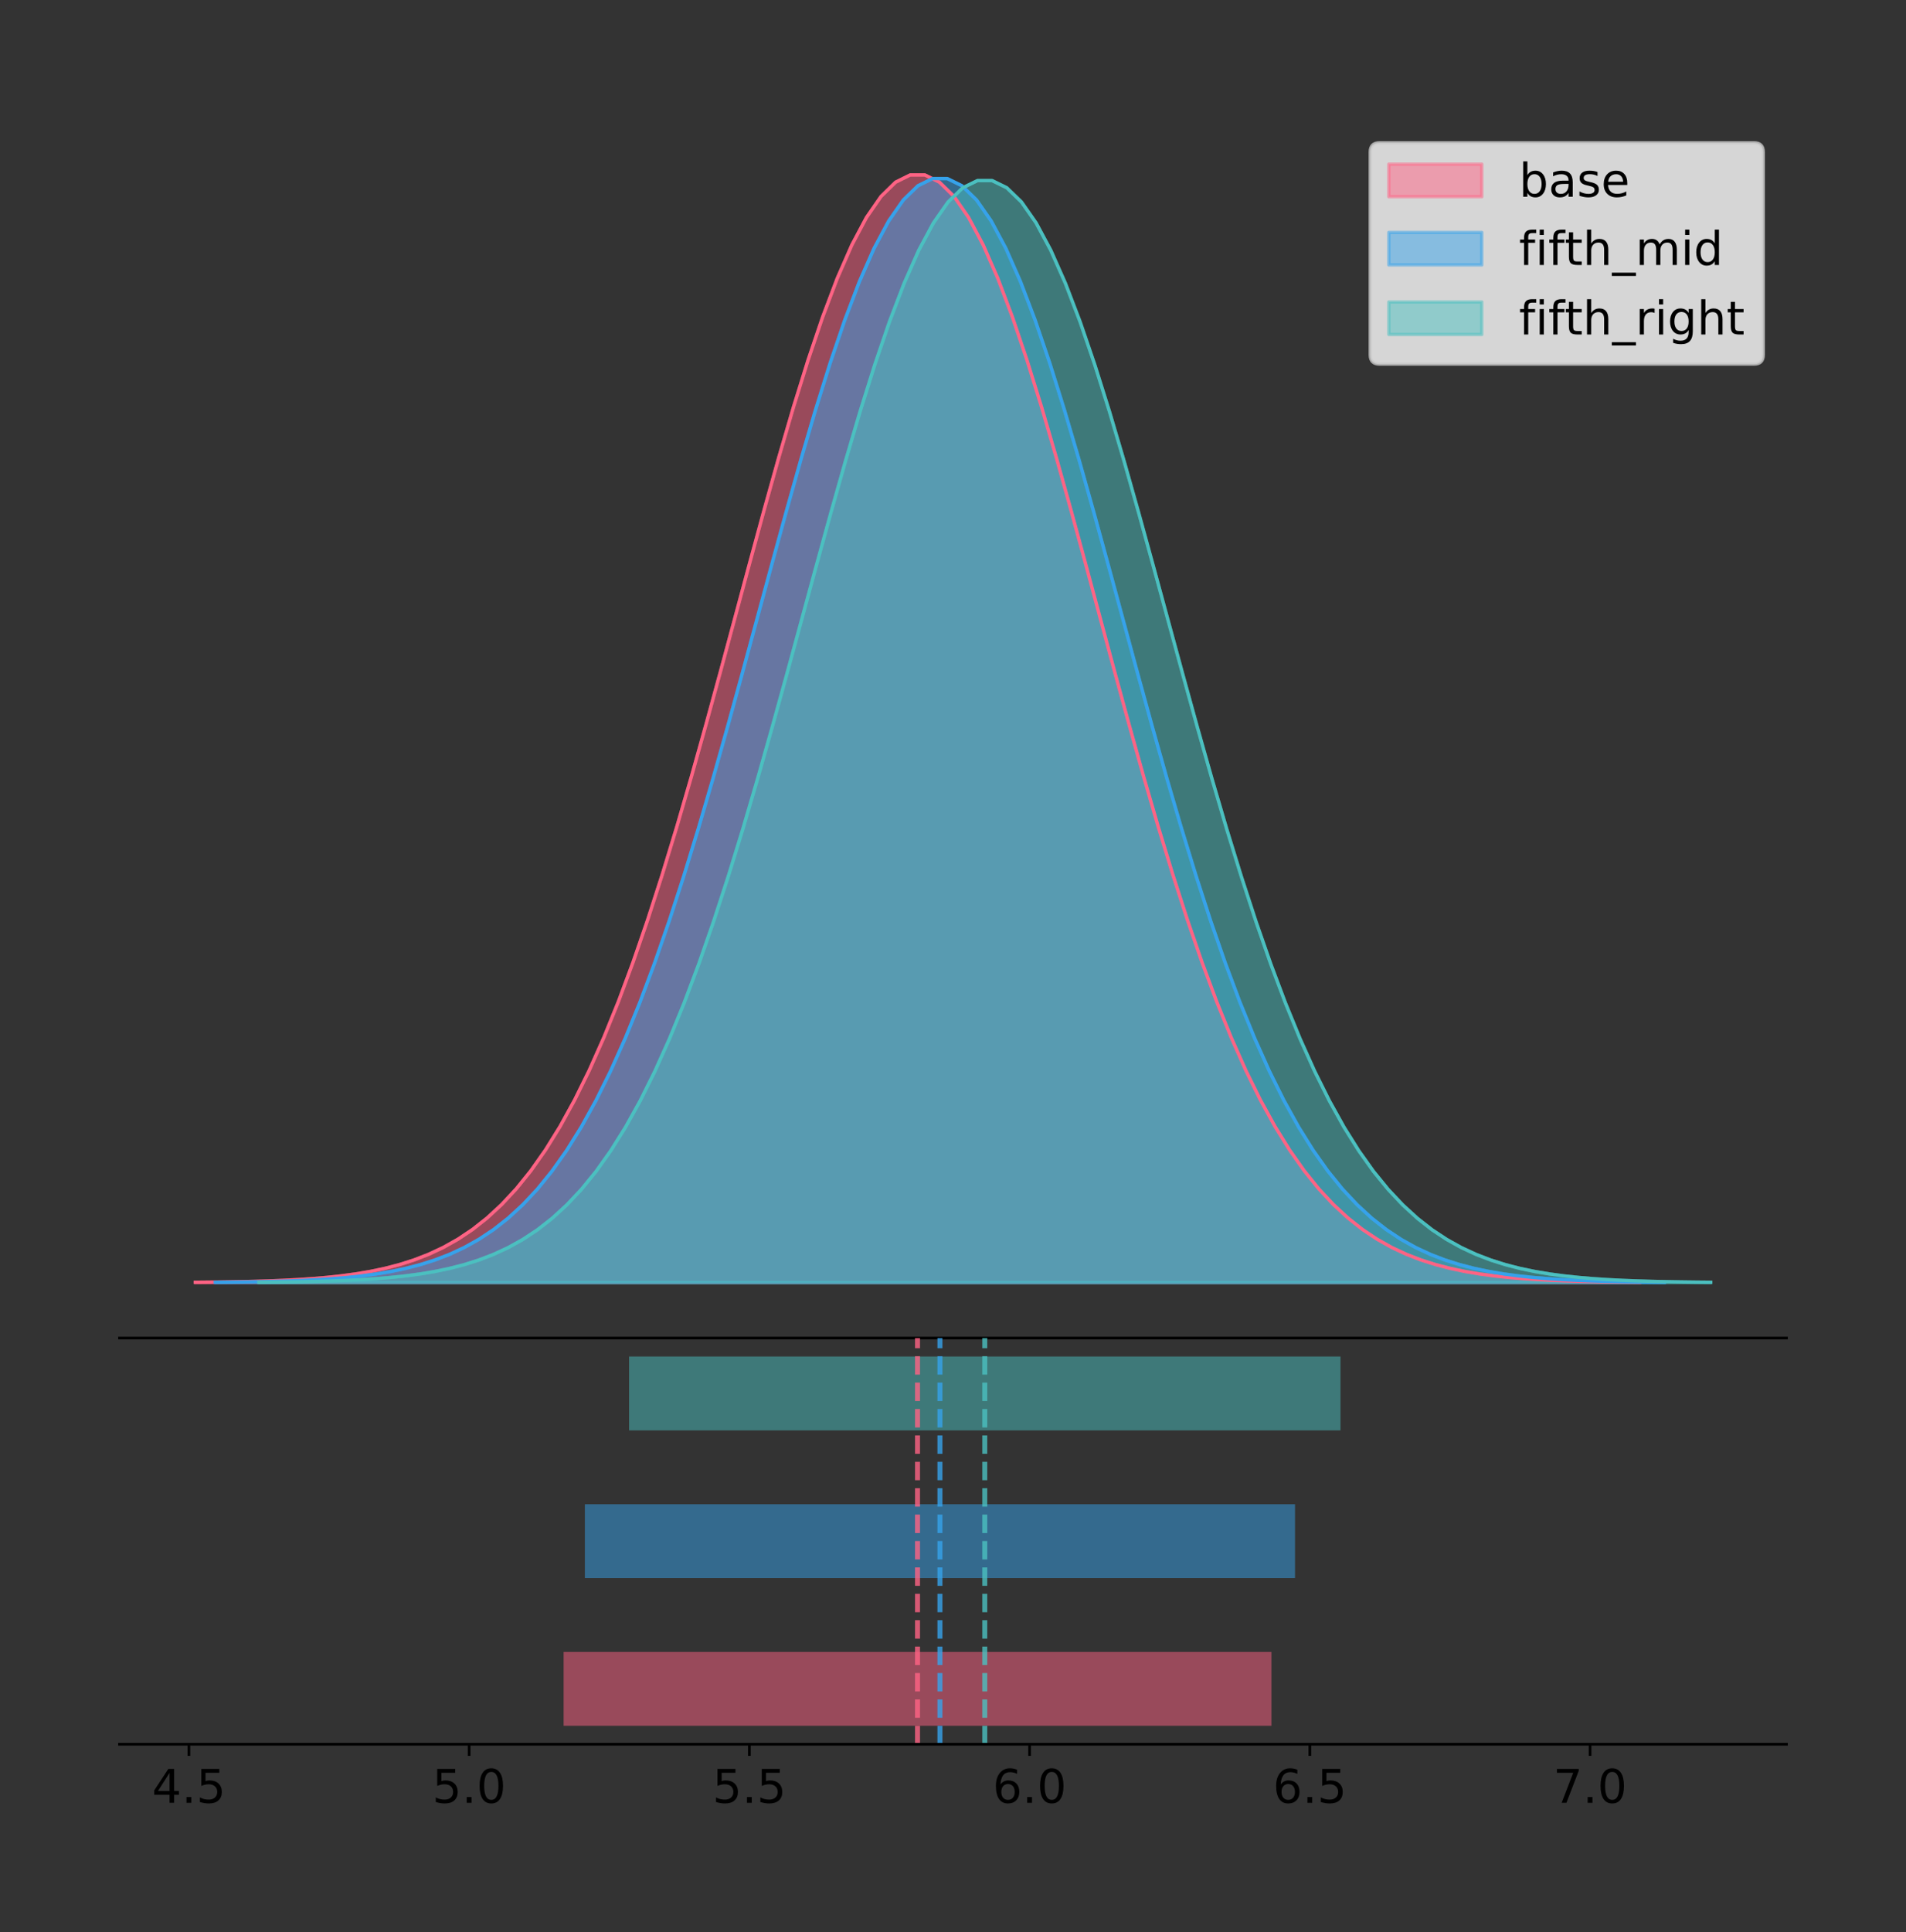 <?xml version="1.0" encoding="utf-8" standalone="no"?>
<!DOCTYPE svg PUBLIC "-//W3C//DTD SVG 1.1//EN"
  "http://www.w3.org/Graphics/SVG/1.1/DTD/svg11.dtd">
<!-- Created with matplotlib (https://matplotlib.org/) -->
<svg height="581.789pt" version="1.1" viewBox="0 0 574.2 581.789" width="574.2pt" xmlns="http://www.w3.org/2000/svg" xmlns:xlink="http://www.w3.org/1999/xlink">
 <rect x="0" y="0" width="574.2" height="581.789" fill="#333333" stroke="none"/>
 <defs>
  <style type="text/css">
*{stroke-linecap:butt;stroke-linejoin:round;}
  </style>
 </defs>
 <g id="figure_1">
  <g id="patch_1">
   <path d="M 0 581.789 
L 574.2 581.789 
L 574.2 0 
L 0 0 
z
" style="fill:none;"/>
  </g>
  <g id="axes_1">
   <g id="patch_2">
    <path d="M 36 402.93 
L 538.2 402.93 
L 538.2 36 
L 36 36 
z
" style="fill:none;"/>
   </g>
   <g id="PolyCollection_1">
    <defs>
     <path d="M 58.827 -195.538 
L 58.827 -195.65 
L 63.223 -195.692 
L 67.619 -195.749 
L 72.014 -195.825 
L 76.41 -195.925 
L 80.805 -196.058 
L 85.201 -196.23 
L 89.597 -196.455 
L 93.992 -196.744 
L 98.388 -197.115 
L 102.784 -197.585 
L 107.179 -198.179 
L 111.575 -198.923 
L 115.971 -199.848 
L 120.366 -200.99 
L 124.762 -202.39 
L 129.157 -204.093 
L 133.553 -206.151 
L 137.949 -208.617 
L 142.344 -211.552 
L 146.74 -215.017 
L 151.136 -219.078 
L 155.531 -223.801 
L 159.927 -229.25 
L 164.323 -235.488 
L 168.718 -242.572 
L 173.114 -250.552 
L 177.509 -259.468 
L 181.905 -269.344 
L 186.301 -280.192 
L 190.696 -292.002 
L 195.092 -304.744 
L 199.488 -318.365 
L 203.883 -332.786 
L 208.279 -347.901 
L 212.675 -363.58 
L 217.07 -379.667 
L 221.466 -395.98 
L 225.861 -412.318 
L 230.257 -428.462 
L 234.653 -444.18 
L 239.048 -459.23 
L 243.444 -473.372 
L 247.84 -486.366 
L 252.235 -497.987 
L 256.631 -508.025 
L 261.027 -516.294 
L 265.422 -522.64 
L 269.818 -526.94 
L 274.213 -529.111 
L 278.609 -529.111 
L 283.005 -526.94 
L 287.4 -522.64 
L 291.796 -516.294 
L 296.192 -508.025 
L 300.587 -497.987 
L 304.983 -486.366 
L 309.379 -473.372 
L 313.774 -459.23 
L 318.17 -444.18 
L 322.565 -428.462 
L 326.961 -412.318 
L 331.357 -395.98 
L 335.752 -379.667 
L 340.148 -363.58 
L 344.544 -347.901 
L 348.939 -332.786 
L 353.335 -318.365 
L 357.73 -304.744 
L 362.126 -292.002 
L 366.522 -280.192 
L 370.917 -269.344 
L 375.313 -259.468 
L 379.709 -250.552 
L 384.104 -242.572 
L 388.5 -235.488 
L 392.896 -229.25 
L 397.291 -223.801 
L 401.687 -219.078 
L 406.082 -215.017 
L 410.478 -211.552 
L 414.874 -208.617 
L 419.269 -206.151 
L 423.665 -204.093 
L 428.061 -202.39 
L 432.456 -200.99 
L 436.852 -199.848 
L 441.248 -198.923 
L 445.643 -198.179 
L 450.039 -197.585 
L 454.434 -197.115 
L 458.83 -196.744 
L 463.226 -196.455 
L 467.621 -196.23 
L 472.017 -196.058 
L 476.413 -195.925 
L 480.808 -195.825 
L 485.204 -195.749 
L 489.6 -195.692 
L 493.995 -195.65 
L 493.995 -195.538 
L 493.995 -195.538 
L 489.6 -195.538 
L 485.204 -195.538 
L 480.808 -195.538 
L 476.413 -195.538 
L 472.017 -195.538 
L 467.621 -195.538 
L 463.226 -195.538 
L 458.83 -195.538 
L 454.434 -195.538 
L 450.039 -195.538 
L 445.643 -195.538 
L 441.248 -195.538 
L 436.852 -195.538 
L 432.456 -195.538 
L 428.061 -195.538 
L 423.665 -195.538 
L 419.269 -195.538 
L 414.874 -195.538 
L 410.478 -195.538 
L 406.082 -195.538 
L 401.687 -195.538 
L 397.291 -195.538 
L 392.896 -195.538 
L 388.5 -195.538 
L 384.104 -195.538 
L 379.709 -195.538 
L 375.313 -195.538 
L 370.917 -195.538 
L 366.522 -195.538 
L 362.126 -195.538 
L 357.73 -195.538 
L 353.335 -195.538 
L 348.939 -195.538 
L 344.544 -195.538 
L 340.148 -195.538 
L 335.752 -195.538 
L 331.357 -195.538 
L 326.961 -195.538 
L 322.565 -195.538 
L 318.17 -195.538 
L 313.774 -195.538 
L 309.379 -195.538 
L 304.983 -195.538 
L 300.587 -195.538 
L 296.192 -195.538 
L 291.796 -195.538 
L 287.4 -195.538 
L 283.005 -195.538 
L 278.609 -195.538 
L 274.213 -195.538 
L 269.818 -195.538 
L 265.422 -195.538 
L 261.027 -195.538 
L 256.631 -195.538 
L 252.235 -195.538 
L 247.84 -195.538 
L 243.444 -195.538 
L 239.048 -195.538 
L 234.653 -195.538 
L 230.257 -195.538 
L 225.861 -195.538 
L 221.466 -195.538 
L 217.07 -195.538 
L 212.675 -195.538 
L 208.279 -195.538 
L 203.883 -195.538 
L 199.488 -195.538 
L 195.092 -195.538 
L 190.696 -195.538 
L 186.301 -195.538 
L 181.905 -195.538 
L 177.509 -195.538 
L 173.114 -195.538 
L 168.718 -195.538 
L 164.323 -195.538 
L 159.927 -195.538 
L 155.531 -195.538 
L 151.136 -195.538 
L 146.74 -195.538 
L 142.344 -195.538 
L 137.949 -195.538 
L 133.553 -195.538 
L 129.157 -195.538 
L 124.762 -195.538 
L 120.366 -195.538 
L 115.971 -195.538 
L 111.575 -195.538 
L 107.179 -195.538 
L 102.784 -195.538 
L 98.388 -195.538 
L 93.992 -195.538 
L 89.597 -195.538 
L 85.201 -195.538 
L 80.805 -195.538 
L 76.41 -195.538 
L 72.014 -195.538 
L 67.619 -195.538 
L 63.223 -195.538 
L 58.827 -195.538 
z
" id="m13557e3d1b" style="stroke:#ff6384;stroke-opacity:0.5;"/>
    </defs>
    <g clip-path="url(#pe52f8d203a)">
     <use style="fill:#ff6384;fill-opacity:0.5;stroke:#ff6384;stroke-opacity:0.5;" x="0" xlink:href="#m13557e3d1b" y="581.789"/>
    </g>
   </g>
   <g id="PolyCollection_2">
    <defs>
     <path d="M 64.868 -195.538 
L 64.868 -195.65 
L 69.278 -195.692 
L 73.688 -195.748 
L 78.098 -195.824 
L 82.508 -195.924 
L 86.918 -196.056 
L 91.328 -196.228 
L 95.738 -196.452 
L 100.148 -196.74 
L 104.558 -197.11 
L 108.968 -197.579 
L 113.378 -198.17 
L 117.788 -198.912 
L 122.198 -199.834 
L 126.608 -200.972 
L 131.018 -202.368 
L 135.428 -204.065 
L 139.838 -206.116 
L 144.248 -208.574 
L 148.659 -211.499 
L 153.069 -214.953 
L 157.479 -219.001 
L 161.889 -223.708 
L 166.299 -229.14 
L 170.709 -235.357 
L 175.119 -242.419 
L 179.529 -250.373 
L 183.939 -259.259 
L 188.349 -269.103 
L 192.759 -279.915 
L 197.169 -291.687 
L 201.579 -304.388 
L 205.989 -317.964 
L 210.399 -332.337 
L 214.809 -347.403 
L 219.219 -363.031 
L 223.629 -379.065 
L 228.039 -395.325 
L 232.449 -411.61 
L 236.86 -427.701 
L 241.27 -443.367 
L 245.68 -458.368 
L 250.09 -472.464 
L 254.5 -485.415 
L 258.91 -496.998 
L 263.32 -507.003 
L 267.73 -515.246 
L 272.14 -521.571 
L 276.55 -525.856 
L 280.96 -528.02 
L 285.37 -528.02 
L 289.78 -525.856 
L 294.19 -521.571 
L 298.6 -515.246 
L 303.01 -507.003 
L 307.42 -496.998 
L 311.83 -485.415 
L 316.24 -472.464 
L 320.65 -458.368 
L 325.06 -443.367 
L 329.471 -427.701 
L 333.881 -411.61 
L 338.291 -395.325 
L 342.701 -379.065 
L 347.111 -363.031 
L 351.521 -347.403 
L 355.931 -332.337 
L 360.341 -317.964 
L 364.751 -304.388 
L 369.161 -291.687 
L 373.571 -279.915 
L 377.981 -269.103 
L 382.391 -259.259 
L 386.801 -250.373 
L 391.211 -242.419 
L 395.621 -235.357 
L 400.031 -229.14 
L 404.441 -223.708 
L 408.851 -219.001 
L 413.261 -214.953 
L 417.672 -211.499 
L 422.082 -208.574 
L 426.492 -206.116 
L 430.902 -204.065 
L 435.312 -202.368 
L 439.722 -200.972 
L 444.132 -199.834 
L 448.542 -198.912 
L 452.952 -198.17 
L 457.362 -197.579 
L 461.772 -197.11 
L 466.182 -196.74 
L 470.592 -196.452 
L 475.002 -196.228 
L 479.412 -196.056 
L 483.822 -195.924 
L 488.232 -195.824 
L 492.642 -195.748 
L 497.052 -195.692 
L 501.462 -195.65 
L 501.462 -195.538 
L 501.462 -195.538 
L 497.052 -195.538 
L 492.642 -195.538 
L 488.232 -195.538 
L 483.822 -195.538 
L 479.412 -195.538 
L 475.002 -195.538 
L 470.592 -195.538 
L 466.182 -195.538 
L 461.772 -195.538 
L 457.362 -195.538 
L 452.952 -195.538 
L 448.542 -195.538 
L 444.132 -195.538 
L 439.722 -195.538 
L 435.312 -195.538 
L 430.902 -195.538 
L 426.492 -195.538 
L 422.082 -195.538 
L 417.672 -195.538 
L 413.261 -195.538 
L 408.851 -195.538 
L 404.441 -195.538 
L 400.031 -195.538 
L 395.621 -195.538 
L 391.211 -195.538 
L 386.801 -195.538 
L 382.391 -195.538 
L 377.981 -195.538 
L 373.571 -195.538 
L 369.161 -195.538 
L 364.751 -195.538 
L 360.341 -195.538 
L 355.931 -195.538 
L 351.521 -195.538 
L 347.111 -195.538 
L 342.701 -195.538 
L 338.291 -195.538 
L 333.881 -195.538 
L 329.471 -195.538 
L 325.06 -195.538 
L 320.65 -195.538 
L 316.24 -195.538 
L 311.83 -195.538 
L 307.42 -195.538 
L 303.01 -195.538 
L 298.6 -195.538 
L 294.19 -195.538 
L 289.78 -195.538 
L 285.37 -195.538 
L 280.96 -195.538 
L 276.55 -195.538 
L 272.14 -195.538 
L 267.73 -195.538 
L 263.32 -195.538 
L 258.91 -195.538 
L 254.5 -195.538 
L 250.09 -195.538 
L 245.68 -195.538 
L 241.27 -195.538 
L 236.86 -195.538 
L 232.449 -195.538 
L 228.039 -195.538 
L 223.629 -195.538 
L 219.219 -195.538 
L 214.809 -195.538 
L 210.399 -195.538 
L 205.989 -195.538 
L 201.579 -195.538 
L 197.169 -195.538 
L 192.759 -195.538 
L 188.349 -195.538 
L 183.939 -195.538 
L 179.529 -195.538 
L 175.119 -195.538 
L 170.709 -195.538 
L 166.299 -195.538 
L 161.889 -195.538 
L 157.479 -195.538 
L 153.069 -195.538 
L 148.659 -195.538 
L 144.248 -195.538 
L 139.838 -195.538 
L 135.428 -195.538 
L 131.018 -195.538 
L 126.608 -195.538 
L 122.198 -195.538 
L 117.788 -195.538 
L 113.378 -195.538 
L 108.968 -195.538 
L 104.558 -195.538 
L 100.148 -195.538 
L 95.738 -195.538 
L 91.328 -195.538 
L 86.918 -195.538 
L 82.508 -195.538 
L 78.098 -195.538 
L 73.688 -195.538 
L 69.278 -195.538 
L 64.868 -195.538 
z
" id="m1d7e334538" style="stroke:#36a2eb;stroke-opacity:0.5;"/>
    </defs>
    <g clip-path="url(#pe52f8d203a)">
     <use style="fill:#36a2eb;fill-opacity:0.5;stroke:#36a2eb;stroke-opacity:0.5;" x="0" xlink:href="#m1d7e334538" y="581.789"/>
    </g>
   </g>
   <g id="PolyCollection_3">
    <defs>
     <path d="M 77.972 -195.538 
L 77.972 -195.649 
L 82.391 -195.691 
L 86.809 -195.748 
L 91.227 -195.823 
L 95.645 -195.923 
L 100.063 -196.055 
L 104.482 -196.227 
L 108.9 -196.45 
L 113.318 -196.738 
L 117.736 -197.107 
L 122.154 -197.575 
L 126.573 -198.166 
L 130.991 -198.906 
L 135.409 -199.826 
L 139.827 -200.962 
L 144.245 -202.355 
L 148.663 -204.05 
L 153.082 -206.097 
L 157.5 -208.55 
L 161.918 -211.47 
L 166.336 -214.918 
L 170.754 -218.958 
L 175.173 -223.656 
L 179.591 -229.078 
L 184.009 -235.284 
L 188.427 -242.332 
L 192.845 -250.272 
L 197.263 -259.141 
L 201.682 -268.968 
L 206.1 -279.76 
L 210.518 -291.51 
L 214.936 -304.187 
L 219.354 -317.738 
L 223.773 -332.085 
L 228.191 -347.124 
L 232.609 -362.723 
L 237.027 -378.727 
L 241.445 -394.957 
L 245.863 -411.212 
L 250.282 -427.274 
L 254.7 -442.911 
L 259.118 -457.885 
L 263.536 -471.954 
L 267.954 -484.882 
L 272.373 -496.443 
L 276.791 -506.43 
L 281.209 -514.657 
L 285.627 -520.97 
L 290.045 -525.248 
L 294.464 -527.408 
L 298.882 -527.408 
L 303.3 -525.248 
L 307.718 -520.97 
L 312.136 -514.657 
L 316.554 -506.43 
L 320.973 -496.443 
L 325.391 -484.882 
L 329.809 -471.954 
L 334.227 -457.885 
L 338.645 -442.911 
L 343.064 -427.274 
L 347.482 -411.212 
L 351.9 -394.957 
L 356.318 -378.727 
L 360.736 -362.723 
L 365.154 -347.124 
L 369.573 -332.085 
L 373.991 -317.738 
L 378.409 -304.187 
L 382.827 -291.51 
L 387.245 -279.76 
L 391.664 -268.968 
L 396.082 -259.141 
L 400.5 -250.272 
L 404.918 -242.332 
L 409.336 -235.284 
L 413.754 -229.078 
L 418.173 -223.656 
L 422.591 -218.958 
L 427.009 -214.918 
L 431.427 -211.47 
L 435.845 -208.55 
L 440.264 -206.097 
L 444.682 -204.05 
L 449.1 -202.355 
L 453.518 -200.962 
L 457.936 -199.826 
L 462.355 -198.906 
L 466.773 -198.166 
L 471.191 -197.575 
L 475.609 -197.107 
L 480.027 -196.738 
L 484.445 -196.45 
L 488.864 -196.227 
L 493.282 -196.055 
L 497.7 -195.923 
L 502.118 -195.823 
L 506.536 -195.748 
L 510.955 -195.691 
L 515.373 -195.649 
L 515.373 -195.538 
L 515.373 -195.538 
L 510.955 -195.538 
L 506.536 -195.538 
L 502.118 -195.538 
L 497.7 -195.538 
L 493.282 -195.538 
L 488.864 -195.538 
L 484.445 -195.538 
L 480.027 -195.538 
L 475.609 -195.538 
L 471.191 -195.538 
L 466.773 -195.538 
L 462.355 -195.538 
L 457.936 -195.538 
L 453.518 -195.538 
L 449.1 -195.538 
L 444.682 -195.538 
L 440.264 -195.538 
L 435.845 -195.538 
L 431.427 -195.538 
L 427.009 -195.538 
L 422.591 -195.538 
L 418.173 -195.538 
L 413.754 -195.538 
L 409.336 -195.538 
L 404.918 -195.538 
L 400.5 -195.538 
L 396.082 -195.538 
L 391.664 -195.538 
L 387.245 -195.538 
L 382.827 -195.538 
L 378.409 -195.538 
L 373.991 -195.538 
L 369.573 -195.538 
L 365.154 -195.538 
L 360.736 -195.538 
L 356.318 -195.538 
L 351.9 -195.538 
L 347.482 -195.538 
L 343.064 -195.538 
L 338.645 -195.538 
L 334.227 -195.538 
L 329.809 -195.538 
L 325.391 -195.538 
L 320.973 -195.538 
L 316.554 -195.538 
L 312.136 -195.538 
L 307.718 -195.538 
L 303.3 -195.538 
L 298.882 -195.538 
L 294.464 -195.538 
L 290.045 -195.538 
L 285.627 -195.538 
L 281.209 -195.538 
L 276.791 -195.538 
L 272.373 -195.538 
L 267.954 -195.538 
L 263.536 -195.538 
L 259.118 -195.538 
L 254.7 -195.538 
L 250.282 -195.538 
L 245.863 -195.538 
L 241.445 -195.538 
L 237.027 -195.538 
L 232.609 -195.538 
L 228.191 -195.538 
L 223.773 -195.538 
L 219.354 -195.538 
L 214.936 -195.538 
L 210.518 -195.538 
L 206.1 -195.538 
L 201.682 -195.538 
L 197.263 -195.538 
L 192.845 -195.538 
L 188.427 -195.538 
L 184.009 -195.538 
L 179.591 -195.538 
L 175.173 -195.538 
L 170.754 -195.538 
L 166.336 -195.538 
L 161.918 -195.538 
L 157.5 -195.538 
L 153.082 -195.538 
L 148.663 -195.538 
L 144.245 -195.538 
L 139.827 -195.538 
L 135.409 -195.538 
L 130.991 -195.538 
L 126.573 -195.538 
L 122.154 -195.538 
L 117.736 -195.538 
L 113.318 -195.538 
L 108.9 -195.538 
L 104.482 -195.538 
L 100.063 -195.538 
L 95.645 -195.538 
L 91.227 -195.538 
L 86.809 -195.538 
L 82.391 -195.538 
L 77.972 -195.538 
z
" id="mea326bc40b" style="stroke:#4bc0c0;stroke-opacity:0.5;"/>
    </defs>
    <g clip-path="url(#pe52f8d203a)">
     <use style="fill:#4bc0c0;fill-opacity:0.5;stroke:#4bc0c0;stroke-opacity:0.5;" x="0" xlink:href="#mea326bc40b" y="581.789"/>
    </g>
   </g>
   <g id="line2d_1">
    <path clip-path="url(#pe52f8d203a)" d="M 58.827 386.139 
L 63.223 386.097 
L 67.619 386.04 
L 72.014 385.965 
L 76.41 385.864 
L 80.805 385.732 
L 85.201 385.559 
L 89.597 385.334 
L 93.992 385.045 
L 98.388 384.675 
L 102.784 384.204 
L 107.179 383.61 
L 111.575 382.867 
L 115.971 381.941 
L 120.366 380.799 
L 124.762 379.399 
L 129.157 377.696 
L 133.553 375.639 
L 137.949 373.172 
L 142.344 370.238 
L 146.74 366.772 
L 151.136 362.711 
L 155.531 357.989 
L 159.927 352.539 
L 164.323 346.301 
L 168.718 339.217 
L 173.114 331.237 
L 177.509 322.322 
L 181.905 312.445 
L 186.301 301.597 
L 190.696 289.787 
L 195.092 277.045 
L 199.488 263.424 
L 203.883 249.004 
L 208.279 233.888 
L 212.675 218.209 
L 217.07 202.123 
L 221.466 185.809 
L 225.861 169.471 
L 230.257 153.327 
L 234.653 137.61 
L 239.048 122.559 
L 243.444 108.418 
L 247.84 95.423 
L 252.235 83.803 
L 256.631 73.765 
L 261.027 65.495 
L 265.422 59.15 
L 269.818 54.85 
L 274.213 52.679 
L 278.609 52.679 
L 283.005 54.85 
L 287.4 59.15 
L 291.796 65.495 
L 296.192 73.765 
L 300.587 83.803 
L 304.983 95.423 
L 309.379 108.418 
L 313.774 122.559 
L 318.17 137.61 
L 322.565 153.327 
L 326.961 169.471 
L 331.357 185.809 
L 335.752 202.123 
L 340.148 218.209 
L 344.544 233.888 
L 348.939 249.004 
L 353.335 263.424 
L 357.73 277.045 
L 362.126 289.787 
L 366.522 301.597 
L 370.917 312.445 
L 375.313 322.322 
L 379.709 331.237 
L 384.104 339.217 
L 388.5 346.301 
L 392.896 352.539 
L 397.291 357.989 
L 401.687 362.711 
L 406.082 366.772 
L 410.478 370.238 
L 414.874 373.172 
L 419.269 375.639 
L 423.665 377.696 
L 428.061 379.399 
L 432.456 380.799 
L 436.852 381.941 
L 441.248 382.867 
L 445.643 383.61 
L 450.039 384.204 
L 454.434 384.675 
L 458.83 385.045 
L 463.226 385.334 
L 467.621 385.559 
L 472.017 385.732 
L 476.413 385.864 
L 480.808 385.965 
L 485.204 386.04 
L 489.6 386.097 
L 493.995 386.139 
" style="fill:none;stroke:#ff6384;stroke-linecap:square;"/>
   </g>
   <g id="line2d_2">
    <path clip-path="url(#pe52f8d203a)" d="M 64.868 386.14 
L 69.278 386.098 
L 73.688 386.041 
L 78.098 385.966 
L 82.508 385.865 
L 86.918 385.734 
L 91.328 385.561 
L 95.738 385.337 
L 100.148 385.049 
L 104.558 384.68 
L 108.968 384.211 
L 113.378 383.619 
L 117.788 382.878 
L 122.198 381.956 
L 126.608 380.817 
L 131.018 379.422 
L 135.428 377.724 
L 139.838 375.673 
L 144.248 373.215 
L 148.659 370.29 
L 153.069 366.836 
L 157.479 362.788 
L 161.889 358.081 
L 166.299 352.65 
L 170.709 346.432 
L 175.119 339.371 
L 179.529 331.417 
L 183.939 322.531 
L 188.349 312.686 
L 192.759 301.874 
L 197.169 290.103 
L 201.579 277.402 
L 205.989 263.826 
L 210.399 249.452 
L 214.809 234.386 
L 219.219 218.758 
L 223.629 202.724 
L 228.039 186.464 
L 232.449 170.18 
L 236.86 154.088 
L 241.27 138.422 
L 245.68 123.421 
L 250.09 109.326 
L 254.5 96.374 
L 258.91 84.791 
L 263.32 74.786 
L 267.73 66.544 
L 272.14 60.219 
L 276.55 55.933 
L 280.96 53.769 
L 285.37 53.769 
L 289.78 55.933 
L 294.19 60.219 
L 298.6 66.544 
L 303.01 74.786 
L 307.42 84.791 
L 311.83 96.374 
L 316.24 109.326 
L 320.65 123.421 
L 325.06 138.422 
L 329.471 154.088 
L 333.881 170.18 
L 338.291 186.464 
L 342.701 202.724 
L 347.111 218.758 
L 351.521 234.386 
L 355.931 249.452 
L 360.341 263.826 
L 364.751 277.402 
L 369.161 290.103 
L 373.571 301.874 
L 377.981 312.686 
L 382.391 322.531 
L 386.801 331.417 
L 391.211 339.371 
L 395.621 346.432 
L 400.031 352.65 
L 404.441 358.081 
L 408.851 362.788 
L 413.261 366.836 
L 417.672 370.29 
L 422.082 373.215 
L 426.492 375.673 
L 430.902 377.724 
L 435.312 379.422 
L 439.722 380.817 
L 444.132 381.956 
L 448.542 382.878 
L 452.952 383.619 
L 457.362 384.211 
L 461.772 384.68 
L 466.182 385.049 
L 470.592 385.337 
L 475.002 385.561 
L 479.412 385.734 
L 483.822 385.865 
L 488.232 385.966 
L 492.642 386.041 
L 497.052 386.098 
L 501.462 386.14 
" style="fill:none;stroke:#36a2eb;stroke-linecap:square;"/>
   </g>
   <g id="line2d_3">
    <path clip-path="url(#pe52f8d203a)" d="M 77.972 386.14 
L 82.391 386.098 
L 86.809 386.041 
L 91.227 385.966 
L 95.645 385.866 
L 100.063 385.734 
L 104.482 385.562 
L 108.9 385.339 
L 113.318 385.051 
L 117.736 384.683 
L 122.154 384.215 
L 126.573 383.624 
L 130.991 382.884 
L 135.409 381.963 
L 139.827 380.827 
L 144.245 379.434 
L 148.663 377.74 
L 153.082 375.693 
L 157.5 373.239 
L 161.918 370.32 
L 166.336 366.872 
L 170.754 362.831 
L 175.173 358.133 
L 179.591 352.712 
L 184.009 346.505 
L 188.427 339.457 
L 192.845 331.518 
L 197.263 322.648 
L 201.682 312.822 
L 206.1 302.029 
L 210.518 290.28 
L 214.936 277.602 
L 219.354 264.051 
L 223.773 249.704 
L 228.191 234.666 
L 232.609 219.067 
L 237.027 203.062 
L 241.445 186.832 
L 245.863 170.577 
L 250.282 154.516 
L 254.7 138.879 
L 259.118 123.905 
L 263.536 109.836 
L 267.954 96.908 
L 272.373 85.346 
L 276.791 75.36 
L 281.209 67.132 
L 285.627 60.819 
L 290.045 56.541 
L 294.464 54.381 
L 298.882 54.381 
L 303.3 56.541 
L 307.718 60.819 
L 312.136 67.132 
L 316.554 75.36 
L 320.973 85.346 
L 325.391 96.908 
L 329.809 109.836 
L 334.227 123.905 
L 338.645 138.879 
L 343.064 154.516 
L 347.482 170.577 
L 351.9 186.832 
L 356.318 203.062 
L 360.736 219.067 
L 365.154 234.666 
L 369.573 249.704 
L 373.991 264.051 
L 378.409 277.602 
L 382.827 290.28 
L 387.245 302.029 
L 391.664 312.822 
L 396.082 322.648 
L 400.5 331.518 
L 404.918 339.457 
L 409.336 346.505 
L 413.754 352.712 
L 418.173 358.133 
L 422.591 362.831 
L 427.009 366.872 
L 431.427 370.32 
L 435.845 373.239 
L 440.264 375.693 
L 444.682 377.74 
L 449.1 379.434 
L 453.518 380.827 
L 457.936 381.963 
L 462.355 382.884 
L 466.773 383.624 
L 471.191 384.215 
L 475.609 384.683 
L 480.027 385.051 
L 484.445 385.339 
L 488.864 385.562 
L 493.282 385.734 
L 497.7 385.866 
L 502.118 385.966 
L 506.536 386.041 
L 510.955 386.098 
L 515.373 386.14 
" style="fill:none;stroke:#4bc0c0;stroke-linecap:square;"/>
   </g>
   <g id="patch_3">
    <path d="M 36 402.93 
L 538.2 402.93 
" style="fill:none;stroke:#000000;stroke-linecap:square;stroke-linejoin:miter;stroke-width:0.8;"/>
   </g>
   <g id="legend_1">
    <g id="patch_4">
     <path d="M 415.602 109.627 
L 528.4 109.627 
Q 531.2 109.627 531.2 106.827 
L 531.2 45.8 
Q 531.2 43 528.4 43 
L 415.602 43 
Q 412.802 43 412.802 45.8 
L 412.802 106.827 
Q 412.802 109.627 415.602 109.627 
z
" style="fill:#ffffff;opacity:0.8;stroke:#cccccc;stroke-linejoin:miter;"/>
    </g>
    <g id="patch_5">
     <path d="M 418.402 59.238 
L 446.402 59.238 
L 446.402 49.438 
L 418.402 49.438 
z
" style="fill:#ff6384;opacity:0.5;stroke:#ff6384;stroke-linejoin:miter;"/>
    </g>
    <g id="text_1">
     <!-- base -->
     <defs>
      <path d="M 48.688 27.297 
Q 48.688 37.203 44.609 42.844 
Q 40.531 48.484 33.406 48.484 
Q 26.266 48.484 22.188 42.844 
Q 18.109 37.203 18.109 27.297 
Q 18.109 17.391 22.188 11.75 
Q 26.266 6.109 33.406 6.109 
Q 40.531 6.109 44.609 11.75 
Q 48.688 17.391 48.688 27.297 
z
M 18.109 46.391 
Q 20.953 51.266 25.266 53.625 
Q 29.594 56 35.594 56 
Q 45.562 56 51.781 48.094 
Q 58.016 40.188 58.016 27.297 
Q 58.016 14.406 51.781 6.484 
Q 45.562 -1.422 35.594 -1.422 
Q 29.594 -1.422 25.266 0.953 
Q 20.953 3.328 18.109 8.203 
L 18.109 0 
L 9.078 0 
L 9.078 75.984 
L 18.109 75.984 
z
" id="DejaVuSans-98"/>
      <path d="M 34.281 27.484 
Q 23.391 27.484 19.188 25 
Q 14.984 22.516 14.984 16.5 
Q 14.984 11.719 18.141 8.906 
Q 21.297 6.109 26.703 6.109 
Q 34.188 6.109 38.703 11.406 
Q 43.219 16.703 43.219 25.484 
L 43.219 27.484 
z
M 52.203 31.203 
L 52.203 0 
L 43.219 0 
L 43.219 8.297 
Q 40.141 3.328 35.547 0.953 
Q 30.953 -1.422 24.312 -1.422 
Q 15.922 -1.422 10.953 3.297 
Q 6 8.016 6 15.922 
Q 6 25.141 12.172 29.828 
Q 18.359 34.516 30.609 34.516 
L 43.219 34.516 
L 43.219 35.406 
Q 43.219 41.609 39.141 45 
Q 35.062 48.391 27.688 48.391 
Q 23 48.391 18.547 47.266 
Q 14.109 46.141 10.016 43.891 
L 10.016 52.203 
Q 14.938 54.109 19.578 55.047 
Q 24.219 56 28.609 56 
Q 40.484 56 46.344 49.844 
Q 52.203 43.703 52.203 31.203 
z
" id="DejaVuSans-97"/>
      <path d="M 44.281 53.078 
L 44.281 44.578 
Q 40.484 46.531 36.375 47.5 
Q 32.281 48.484 27.875 48.484 
Q 21.188 48.484 17.844 46.438 
Q 14.5 44.391 14.5 40.281 
Q 14.5 37.156 16.891 35.375 
Q 19.281 33.594 26.516 31.984 
L 29.594 31.297 
Q 39.156 29.25 43.188 25.516 
Q 47.219 21.781 47.219 15.094 
Q 47.219 7.469 41.188 3.016 
Q 35.156 -1.422 24.609 -1.422 
Q 20.219 -1.422 15.453 -0.562 
Q 10.688 0.297 5.422 2 
L 5.422 11.281 
Q 10.406 8.688 15.234 7.391 
Q 20.062 6.109 24.812 6.109 
Q 31.156 6.109 34.562 8.281 
Q 37.984 10.453 37.984 14.406 
Q 37.984 18.062 35.516 20.016 
Q 33.062 21.969 24.703 23.781 
L 21.578 24.516 
Q 13.234 26.266 9.516 29.906 
Q 5.812 33.547 5.812 39.891 
Q 5.812 47.609 11.281 51.797 
Q 16.75 56 26.812 56 
Q 31.781 56 36.172 55.266 
Q 40.578 54.547 44.281 53.078 
z
" id="DejaVuSans-115"/>
      <path d="M 56.203 29.594 
L 56.203 25.203 
L 14.891 25.203 
Q 15.484 15.922 20.484 11.062 
Q 25.484 6.203 34.422 6.203 
Q 39.594 6.203 44.453 7.469 
Q 49.312 8.734 54.109 11.281 
L 54.109 2.781 
Q 49.266 0.734 44.188 -0.344 
Q 39.109 -1.422 33.891 -1.422 
Q 20.797 -1.422 13.156 6.188 
Q 5.516 13.812 5.516 26.812 
Q 5.516 40.234 12.766 48.109 
Q 20.016 56 32.328 56 
Q 43.359 56 49.781 48.891 
Q 56.203 41.797 56.203 29.594 
z
M 47.219 32.234 
Q 47.125 39.594 43.094 43.984 
Q 39.062 48.391 32.422 48.391 
Q 24.906 48.391 20.391 44.141 
Q 15.875 39.891 15.188 32.172 
z
" id="DejaVuSans-101"/>
     </defs>
     <g transform="translate(457.602 59.238)scale(0.14 -0.14)">
      <use xlink:href="#DejaVuSans-98"/>
      <use x="63.477" xlink:href="#DejaVuSans-97"/>
      <use x="124.756" xlink:href="#DejaVuSans-115"/>
      <use x="176.855" xlink:href="#DejaVuSans-101"/>
     </g>
    </g>
    <g id="patch_6">
     <path d="M 418.402 79.787 
L 446.402 79.787 
L 446.402 69.987 
L 418.402 69.987 
z
" style="fill:#36a2eb;opacity:0.5;stroke:#36a2eb;stroke-linejoin:miter;"/>
    </g>
    <g id="text_2">
     <!-- fifth_mid -->
     <defs>
      <path d="M 37.109 75.984 
L 37.109 68.5 
L 28.516 68.5 
Q 23.688 68.5 21.797 66.547 
Q 19.922 64.594 19.922 59.516 
L 19.922 54.688 
L 34.719 54.688 
L 34.719 47.703 
L 19.922 47.703 
L 19.922 0 
L 10.891 0 
L 10.891 47.703 
L 2.297 47.703 
L 2.297 54.688 
L 10.891 54.688 
L 10.891 58.5 
Q 10.891 67.625 15.141 71.797 
Q 19.391 75.984 28.609 75.984 
z
" id="DejaVuSans-102"/>
      <path d="M 9.422 54.688 
L 18.406 54.688 
L 18.406 0 
L 9.422 0 
z
M 9.422 75.984 
L 18.406 75.984 
L 18.406 64.594 
L 9.422 64.594 
z
" id="DejaVuSans-105"/>
      <path d="M 18.312 70.219 
L 18.312 54.688 
L 36.812 54.688 
L 36.812 47.703 
L 18.312 47.703 
L 18.312 18.016 
Q 18.312 11.328 20.141 9.422 
Q 21.969 7.516 27.594 7.516 
L 36.812 7.516 
L 36.812 0 
L 27.594 0 
Q 17.188 0 13.234 3.875 
Q 9.281 7.766 9.281 18.016 
L 9.281 47.703 
L 2.688 47.703 
L 2.688 54.688 
L 9.281 54.688 
L 9.281 70.219 
z
" id="DejaVuSans-116"/>
      <path d="M 54.891 33.016 
L 54.891 0 
L 45.906 0 
L 45.906 32.719 
Q 45.906 40.484 42.875 44.328 
Q 39.844 48.188 33.797 48.188 
Q 26.516 48.188 22.312 43.547 
Q 18.109 38.922 18.109 30.906 
L 18.109 0 
L 9.078 0 
L 9.078 75.984 
L 18.109 75.984 
L 18.109 46.188 
Q 21.344 51.125 25.703 53.562 
Q 30.078 56 35.797 56 
Q 45.219 56 50.047 50.172 
Q 54.891 44.344 54.891 33.016 
z
" id="DejaVuSans-104"/>
      <path d="M 50.984 -16.609 
L 50.984 -23.578 
L -0.984 -23.578 
L -0.984 -16.609 
z
" id="DejaVuSans-95"/>
      <path d="M 52 44.188 
Q 55.375 50.25 60.062 53.125 
Q 64.75 56 71.094 56 
Q 79.641 56 84.281 50.016 
Q 88.922 44.047 88.922 33.016 
L 88.922 0 
L 79.891 0 
L 79.891 32.719 
Q 79.891 40.578 77.094 44.375 
Q 74.312 48.188 68.609 48.188 
Q 61.625 48.188 57.562 43.547 
Q 53.516 38.922 53.516 30.906 
L 53.516 0 
L 44.484 0 
L 44.484 32.719 
Q 44.484 40.625 41.703 44.406 
Q 38.922 48.188 33.109 48.188 
Q 26.219 48.188 22.156 43.531 
Q 18.109 38.875 18.109 30.906 
L 18.109 0 
L 9.078 0 
L 9.078 54.688 
L 18.109 54.688 
L 18.109 46.188 
Q 21.188 51.219 25.484 53.609 
Q 29.781 56 35.688 56 
Q 41.656 56 45.828 52.969 
Q 50 49.953 52 44.188 
z
" id="DejaVuSans-109"/>
      <path d="M 45.406 46.391 
L 45.406 75.984 
L 54.391 75.984 
L 54.391 0 
L 45.406 0 
L 45.406 8.203 
Q 42.578 3.328 38.25 0.953 
Q 33.938 -1.422 27.875 -1.422 
Q 17.969 -1.422 11.734 6.484 
Q 5.516 14.406 5.516 27.297 
Q 5.516 40.188 11.734 48.094 
Q 17.969 56 27.875 56 
Q 33.938 56 38.25 53.625 
Q 42.578 51.266 45.406 46.391 
z
M 14.797 27.297 
Q 14.797 17.391 18.875 11.75 
Q 22.953 6.109 30.078 6.109 
Q 37.203 6.109 41.297 11.75 
Q 45.406 17.391 45.406 27.297 
Q 45.406 37.203 41.297 42.844 
Q 37.203 48.484 30.078 48.484 
Q 22.953 48.484 18.875 42.844 
Q 14.797 37.203 14.797 27.297 
z
" id="DejaVuSans-100"/>
     </defs>
     <g transform="translate(457.602 79.787)scale(0.14 -0.14)">
      <use xlink:href="#DejaVuSans-102"/>
      <use x="35.205" xlink:href="#DejaVuSans-105"/>
      <use x="62.988" xlink:href="#DejaVuSans-102"/>
      <use x="98.178" xlink:href="#DejaVuSans-116"/>
      <use x="137.387" xlink:href="#DejaVuSans-104"/>
      <use x="200.766" xlink:href="#DejaVuSans-95"/>
      <use x="250.766" xlink:href="#DejaVuSans-109"/>
      <use x="348.178" xlink:href="#DejaVuSans-105"/>
      <use x="375.961" xlink:href="#DejaVuSans-100"/>
     </g>
    </g>
    <g id="patch_7">
     <path d="M 418.402 100.726 
L 446.402 100.726 
L 446.402 90.926 
L 418.402 90.926 
z
" style="fill:#4bc0c0;opacity:0.5;stroke:#4bc0c0;stroke-linejoin:miter;"/>
    </g>
    <g id="text_3">
     <!-- fifth_right -->
     <defs>
      <path d="M 41.109 46.297 
Q 39.594 47.172 37.812 47.578 
Q 36.031 48 33.891 48 
Q 26.266 48 22.188 43.047 
Q 18.109 38.094 18.109 28.812 
L 18.109 0 
L 9.078 0 
L 9.078 54.688 
L 18.109 54.688 
L 18.109 46.188 
Q 20.953 51.172 25.484 53.578 
Q 30.031 56 36.531 56 
Q 37.453 56 38.578 55.875 
Q 39.703 55.766 41.062 55.516 
z
" id="DejaVuSans-114"/>
      <path d="M 45.406 27.984 
Q 45.406 37.75 41.375 43.109 
Q 37.359 48.484 30.078 48.484 
Q 22.859 48.484 18.828 43.109 
Q 14.797 37.75 14.797 27.984 
Q 14.797 18.266 18.828 12.891 
Q 22.859 7.516 30.078 7.516 
Q 37.359 7.516 41.375 12.891 
Q 45.406 18.266 45.406 27.984 
z
M 54.391 6.781 
Q 54.391 -7.172 48.188 -13.984 
Q 42 -20.797 29.203 -20.797 
Q 24.469 -20.797 20.266 -20.094 
Q 16.062 -19.391 12.109 -17.922 
L 12.109 -9.188 
Q 16.062 -11.328 19.922 -12.344 
Q 23.781 -13.375 27.781 -13.375 
Q 36.625 -13.375 41.016 -8.766 
Q 45.406 -4.156 45.406 5.172 
L 45.406 9.625 
Q 42.625 4.781 38.281 2.391 
Q 33.938 0 27.875 0 
Q 17.828 0 11.672 7.656 
Q 5.516 15.328 5.516 27.984 
Q 5.516 40.672 11.672 48.328 
Q 17.828 56 27.875 56 
Q 33.938 56 38.281 53.609 
Q 42.625 51.219 45.406 46.391 
L 45.406 54.688 
L 54.391 54.688 
z
" id="DejaVuSans-103"/>
     </defs>
     <g transform="translate(457.602 100.726)scale(0.14 -0.14)">
      <use xlink:href="#DejaVuSans-102"/>
      <use x="35.205" xlink:href="#DejaVuSans-105"/>
      <use x="62.988" xlink:href="#DejaVuSans-102"/>
      <use x="98.178" xlink:href="#DejaVuSans-116"/>
      <use x="137.387" xlink:href="#DejaVuSans-104"/>
      <use x="200.766" xlink:href="#DejaVuSans-95"/>
      <use x="250.766" xlink:href="#DejaVuSans-114"/>
      <use x="291.879" xlink:href="#DejaVuSans-105"/>
      <use x="319.662" xlink:href="#DejaVuSans-103"/>
      <use x="383.139" xlink:href="#DejaVuSans-104"/>
      <use x="446.518" xlink:href="#DejaVuSans-116"/>
     </g>
    </g>
   </g>
  </g>
  <g id="axes_2">
   <g id="patch_8">
    <path d="M 36 525.24 
L 538.2 525.24 
L 538.2 402.93 
L 36 402.93 
z
" style="fill:none;"/>
   </g>
   <g id="patch_9">
    <path clip-path="url(#p91ef99c6d6)" d="M 169.795 519.68 
L 383.027 519.68 
L 383.027 497.442 
L 169.795 497.442 
z
" style="fill:#ff6384;opacity:0.5;"/>
   </g>
   <g id="patch_10">
    <path clip-path="url(#p91ef99c6d6)" d="M 176.199 475.204 
L 390.131 475.204 
L 390.131 452.966 
L 176.199 452.966 
z
" style="fill:#36a2eb;opacity:0.5;"/>
   </g>
   <g id="patch_11">
    <path clip-path="url(#p91ef99c6d6)" d="M 189.51 430.728 
L 403.836 430.728 
L 403.836 408.49 
L 189.51 408.49 
z
" style="fill:#4bc0c0;opacity:0.5;"/>
   </g>
   <g id="matplotlib.axis_1">
    <g id="xtick_1">
     <g id="line2d_4">
      <defs>
       <path d="M 0 0 
L 0 3.5 
" id="mc4016a2ab0" style="stroke:#000000;stroke-width:0.8;"/>
      </defs>
      <g>
       <use style="stroke:#000000;stroke-width:0.8;" x="56.913" xlink:href="#mc4016a2ab0" y="525.24"/>
      </g>
     </g>
     <g id="text_4">
      <!-- 4.5 -->
      <defs>
       <path d="M 37.797 64.312 
L 12.891 25.391 
L 37.797 25.391 
z
M 35.203 72.906 
L 47.609 72.906 
L 47.609 25.391 
L 58.016 25.391 
L 58.016 17.188 
L 47.609 17.188 
L 47.609 0 
L 37.797 0 
L 37.797 17.188 
L 4.891 17.188 
L 4.891 26.703 
z
" id="DejaVuSans-52"/>
       <path d="M 10.688 12.406 
L 21 12.406 
L 21 0 
L 10.688 0 
z
" id="DejaVuSans-46"/>
       <path d="M 10.797 72.906 
L 49.516 72.906 
L 49.516 64.594 
L 19.828 64.594 
L 19.828 46.734 
Q 21.969 47.469 24.109 47.828 
Q 26.266 48.188 28.422 48.188 
Q 40.625 48.188 47.75 41.5 
Q 54.891 34.812 54.891 23.391 
Q 54.891 11.625 47.562 5.094 
Q 40.234 -1.422 26.906 -1.422 
Q 22.312 -1.422 17.547 -0.641 
Q 12.797 0.141 7.719 1.703 
L 7.719 11.625 
Q 12.109 9.234 16.797 8.062 
Q 21.484 6.891 26.703 6.891 
Q 35.156 6.891 40.078 11.328 
Q 45.016 15.766 45.016 23.391 
Q 45.016 31 40.078 35.438 
Q 35.156 39.891 26.703 39.891 
Q 22.75 39.891 18.812 39.016 
Q 14.891 38.141 10.797 36.281 
z
" id="DejaVuSans-53"/>
      </defs>
      <g transform="translate(45.781 542.878)scale(0.14 -0.14)">
       <use xlink:href="#DejaVuSans-52"/>
       <use x="63.623" xlink:href="#DejaVuSans-46"/>
       <use x="95.41" xlink:href="#DejaVuSans-53"/>
      </g>
     </g>
    </g>
    <g id="xtick_2">
     <g id="line2d_5">
      <g>
       <use style="stroke:#000000;stroke-width:0.8;" x="141.335" xlink:href="#mc4016a2ab0" y="525.24"/>
      </g>
     </g>
     <g id="text_5">
      <!-- 5.0 -->
      <defs>
       <path d="M 31.781 66.406 
Q 24.172 66.406 20.328 58.906 
Q 16.5 51.422 16.5 36.375 
Q 16.5 21.391 20.328 13.891 
Q 24.172 6.391 31.781 6.391 
Q 39.453 6.391 43.281 13.891 
Q 47.125 21.391 47.125 36.375 
Q 47.125 51.422 43.281 58.906 
Q 39.453 66.406 31.781 66.406 
z
M 31.781 74.219 
Q 44.047 74.219 50.516 64.516 
Q 56.984 54.828 56.984 36.375 
Q 56.984 17.969 50.516 8.266 
Q 44.047 -1.422 31.781 -1.422 
Q 19.531 -1.422 13.062 8.266 
Q 6.594 17.969 6.594 36.375 
Q 6.594 54.828 13.062 64.516 
Q 19.531 74.219 31.781 74.219 
z
" id="DejaVuSans-48"/>
      </defs>
      <g transform="translate(130.203 542.878)scale(0.14 -0.14)">
       <use xlink:href="#DejaVuSans-53"/>
       <use x="63.623" xlink:href="#DejaVuSans-46"/>
       <use x="95.41" xlink:href="#DejaVuSans-48"/>
      </g>
     </g>
    </g>
    <g id="xtick_3">
     <g id="line2d_6">
      <g>
       <use style="stroke:#000000;stroke-width:0.8;" x="225.758" xlink:href="#mc4016a2ab0" y="525.24"/>
      </g>
     </g>
     <g id="text_6">
      <!-- 5.5 -->
      <g transform="translate(214.626 542.878)scale(0.14 -0.14)">
       <use xlink:href="#DejaVuSans-53"/>
       <use x="63.623" xlink:href="#DejaVuSans-46"/>
       <use x="95.41" xlink:href="#DejaVuSans-53"/>
      </g>
     </g>
    </g>
    <g id="xtick_4">
     <g id="line2d_7">
      <g>
       <use style="stroke:#000000;stroke-width:0.8;" x="310.18" xlink:href="#mc4016a2ab0" y="525.24"/>
      </g>
     </g>
     <g id="text_7">
      <!-- 6.0 -->
      <defs>
       <path d="M 33.016 40.375 
Q 26.375 40.375 22.484 35.828 
Q 18.609 31.297 18.609 23.391 
Q 18.609 15.531 22.484 10.953 
Q 26.375 6.391 33.016 6.391 
Q 39.656 6.391 43.531 10.953 
Q 47.406 15.531 47.406 23.391 
Q 47.406 31.297 43.531 35.828 
Q 39.656 40.375 33.016 40.375 
z
M 52.594 71.297 
L 52.594 62.312 
Q 48.875 64.062 45.094 64.984 
Q 41.312 65.922 37.594 65.922 
Q 27.828 65.922 22.672 59.328 
Q 17.531 52.734 16.797 39.406 
Q 19.672 43.656 24.016 45.922 
Q 28.375 48.188 33.594 48.188 
Q 44.578 48.188 50.953 41.516 
Q 57.328 34.859 57.328 23.391 
Q 57.328 12.156 50.688 5.359 
Q 44.047 -1.422 33.016 -1.422 
Q 20.359 -1.422 13.672 8.266 
Q 6.984 17.969 6.984 36.375 
Q 6.984 53.656 15.188 63.938 
Q 23.391 74.219 37.203 74.219 
Q 40.922 74.219 44.703 73.484 
Q 48.484 72.75 52.594 71.297 
z
" id="DejaVuSans-54"/>
      </defs>
      <g transform="translate(299.048 542.878)scale(0.14 -0.14)">
       <use xlink:href="#DejaVuSans-54"/>
       <use x="63.623" xlink:href="#DejaVuSans-46"/>
       <use x="95.41" xlink:href="#DejaVuSans-48"/>
      </g>
     </g>
    </g>
    <g id="xtick_5">
     <g id="line2d_8">
      <g>
       <use style="stroke:#000000;stroke-width:0.8;" x="394.603" xlink:href="#mc4016a2ab0" y="525.24"/>
      </g>
     </g>
     <g id="text_8">
      <!-- 6.5 -->
      <g transform="translate(383.47 542.878)scale(0.14 -0.14)">
       <use xlink:href="#DejaVuSans-54"/>
       <use x="63.623" xlink:href="#DejaVuSans-46"/>
       <use x="95.41" xlink:href="#DejaVuSans-53"/>
      </g>
     </g>
    </g>
    <g id="xtick_6">
     <g id="line2d_9">
      <g>
       <use style="stroke:#000000;stroke-width:0.8;" x="479.025" xlink:href="#mc4016a2ab0" y="525.24"/>
      </g>
     </g>
     <g id="text_9">
      <!-- 7.0 -->
      <defs>
       <path d="M 8.203 72.906 
L 55.078 72.906 
L 55.078 68.703 
L 28.609 0 
L 18.312 0 
L 43.219 64.594 
L 8.203 64.594 
z
" id="DejaVuSans-55"/>
      </defs>
      <g transform="translate(467.893 542.878)scale(0.14 -0.14)">
       <use xlink:href="#DejaVuSans-55"/>
       <use x="63.623" xlink:href="#DejaVuSans-46"/>
       <use x="95.41" xlink:href="#DejaVuSans-48"/>
      </g>
     </g>
    </g>
   </g>
   <g id="line2d_10">
    <path clip-path="url(#p91ef99c6d6)" d="M 276.411 525.24 
L 276.411 402.93 
" style="fill:none;stroke:#ff6384;stroke-dasharray:5.55,2.4;stroke-dashoffset:0;stroke-opacity:0.8;stroke-width:1.5;"/>
   </g>
   <g id="line2d_11">
    <path clip-path="url(#p91ef99c6d6)" d="M 283.165 525.24 
L 283.165 402.93 
" style="fill:none;stroke:#36a2eb;stroke-dasharray:5.55,2.4;stroke-dashoffset:0;stroke-opacity:0.8;stroke-width:1.5;"/>
   </g>
   <g id="line2d_12">
    <path clip-path="url(#p91ef99c6d6)" d="M 296.673 525.24 
L 296.673 402.93 
" style="fill:none;stroke:#4bc0c0;stroke-dasharray:5.55,2.4;stroke-dashoffset:0;stroke-opacity:0.8;stroke-width:1.5;"/>
   </g>
   <g id="patch_12">
    <path d="M 36 525.24 
L 538.2 525.24 
" style="fill:none;stroke:#000000;stroke-linecap:square;stroke-linejoin:miter;stroke-width:0.8;"/>
   </g>
  </g>
 </g>
 <defs>
  <clipPath id="pe52f8d203a">
   <rect height="366.93" width="502.2" x="36" y="36"/>
  </clipPath>
  <clipPath id="p91ef99c6d6">
   <rect height="122.31" width="502.2" x="36" y="402.93"/>
  </clipPath>
 </defs>
</svg>
